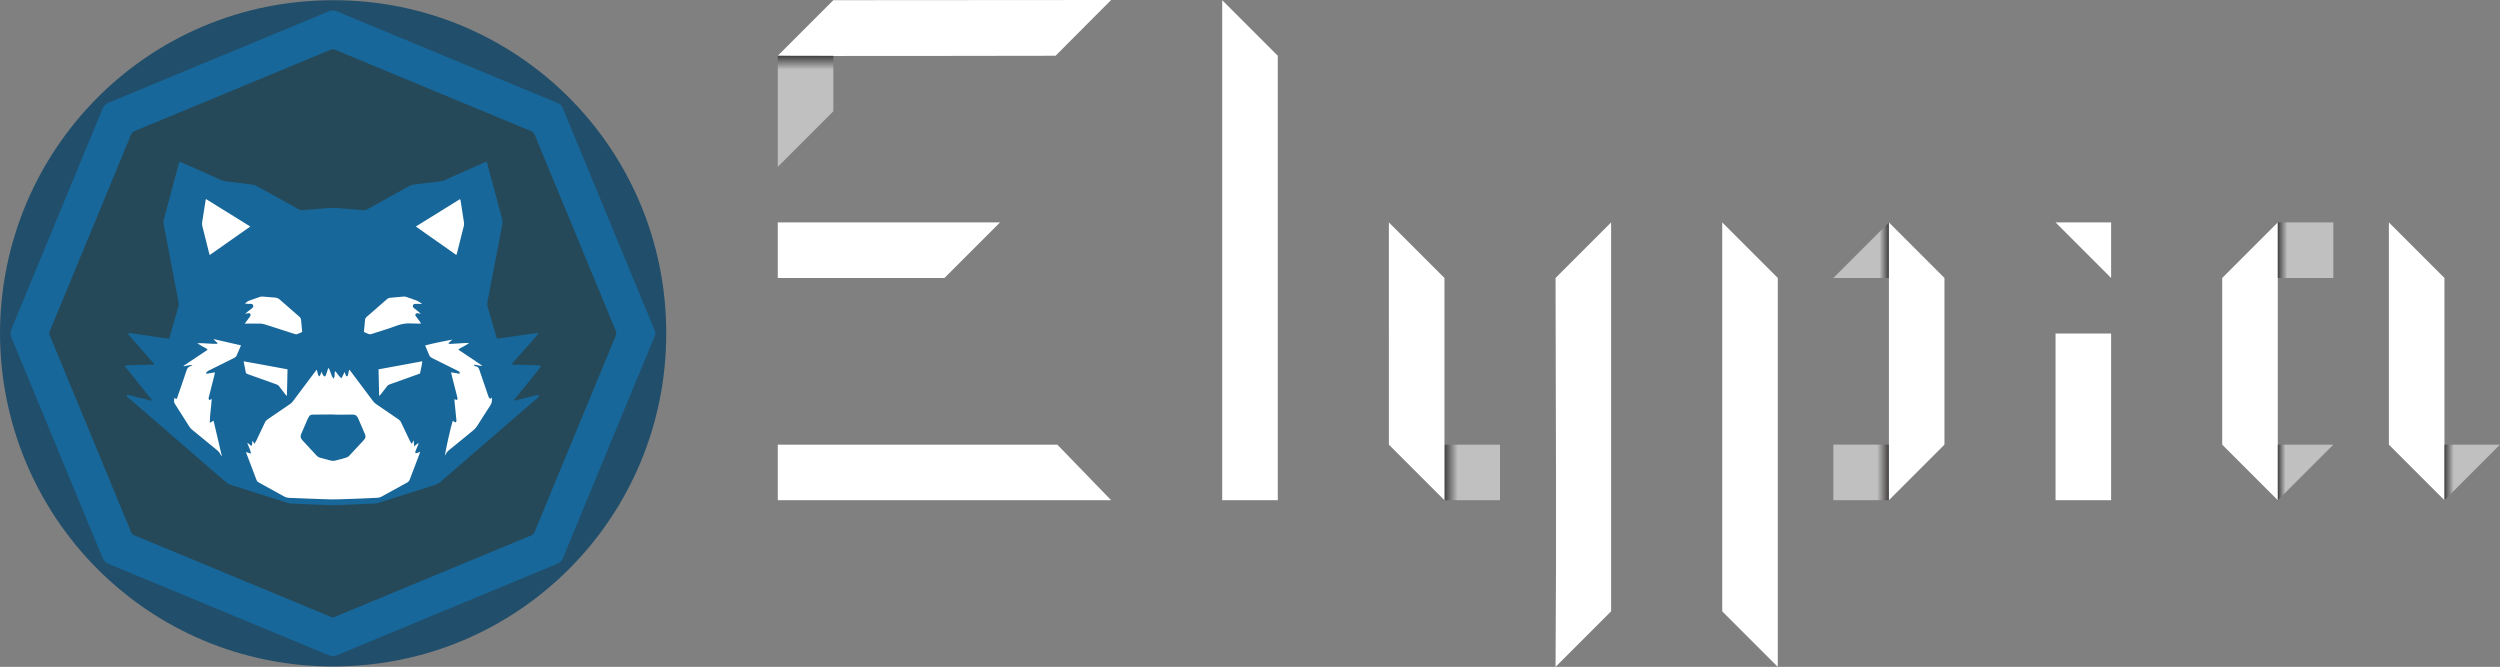 <?xml version="1.0" encoding="UTF-8" standalone="no"?>
<!-- Created with Inkscape (http://www.inkscape.org/) -->

<svg
   xmlns:dc="http://purl.org/dc/elements/1.1/"
   xmlns:cc="http://creativecommons.org/ns#"
   xmlns:rdf="http://www.w3.org/1999/02/22-rdf-syntax-ns#"
   xmlns:svg="http://www.w3.org/2000/svg"
   xmlns="http://www.w3.org/2000/svg"
   xmlns:sodipodi="http://sodipodi.sourceforge.net/DTD/sodipodi-0.dtd"
   xmlns:inkscape="http://www.inkscape.org/namespaces/inkscape"
   width="399.6mm"
   height="106.591mm"
   inkscape:version="0.92.3 (2405546, 2018-03-11)"
   sodipodi:docname="elypia_logo_text.svg"
   version="1.1"
   viewBox="0 0 399.6 106.591"
   id="svg11889"
   inkscape:export-filename="/home/seth/Desktop/git/Elypia/elypian-font/assets/elypia_logo_text.png"
   inkscape:export-xdpi="384"
   inkscape:export-ydpi="384">
  <rect x="0" y="0" width="399.6" height="106.591" fill="#808080" stroke="none"/>
  <defs
     id="defs11816">
    <linearGradient
       id="linearGradient6004"
       x1="241.28"
       x2="239.76"
       y1="225.96"
       y2="225.96"
       gradientUnits="userSpaceOnUse"
       inkscape:collect="always">
      <stop
         stop-color="#fff"
         offset="0"
         id="stop11781" />
      <stop
         stop-opacity=".978"
         offset="1"
         id="stop11783" />
    </linearGradient>
    <linearGradient
       id="linearGradient6018"
       x1="240.984"
       x2="239.76"
       y1="270.36"
       y2="270.36"
       gradientTransform="translate(124.32,4.8179687e-6)"
       gradientUnits="userSpaceOnUse"
       inkscape:collect="always">
      <stop
         stop-color="#fff"
         offset="0"
         id="stop11786" />
      <stop
         offset="1"
         id="stop11788" />
    </linearGradient>
    <linearGradient
       id="linearGradient6026"
       x1="267.897"
       x2="266.4"
       y1="270.36"
       y2="270.36"
       gradientUnits="userSpaceOnUse"
       inkscape:collect="always">
      <stop
         stop-color="#fff"
         offset="0"
         id="stop11791" />
      <stop
         offset="1"
         id="stop11793" />
    </linearGradient>
    <linearGradient
       id="linearGradient6034"
       x1="176.11"
       x2="177.6"
       y1="225.96"
       y2="225.96"
       gradientTransform="translate(124.32,4.8179687e-6)"
       gradientUnits="userSpaceOnUse"
       inkscape:collect="always">
      <stop
         stop-color="#fff"
         offset="0"
         id="stop11796" />
      <stop
         offset="1"
         id="stop11798" />
    </linearGradient>
    <linearGradient
       id="linearGradient6042"
       x1="175.748"
       x2="177.6"
       y1="270.36"
       y2="270.36"
       gradientUnits="userSpaceOnUse"
       inkscape:collect="always">
      <stop
         stop-color="#fff"
         offset="0"
         id="stop11801" />
      <stop
         stop-color="#080000"
         offset="1"
         id="stop11803" />
    </linearGradient>
    <linearGradient
       id="linearGradient6050"
       x1="108.693"
       x2="106.56"
       y1="270.36"
       y2="270.36"
       gradientTransform="translate(124.32,4.8179687e-6)"
       gradientUnits="userSpaceOnUse"
       inkscape:collect="always">
      <stop
         stop-color="#fff"
         offset="0"
         id="stop11806" />
      <stop
         offset="1"
         id="stop11808" />
    </linearGradient>
    <linearGradient
       id="linearGradient6058"
       x1="-1.3419588e-16"
       x2="0"
       y1="201.512"
       y2="199.32"
       gradientUnits="userSpaceOnUse"
       inkscape:collect="always">
      <stop
         stop-color="#fff"
         offset="0"
         id="stop11811" />
      <stop
         stop-color="#030000"
         offset="1"
         id="stop11813" />
    </linearGradient>
  </defs>
  <sodipodi:namedview
     id="base"
     bordercolor="#666666"
     borderopacity="1.0"
     inkscape:current-layer="g11887"
     inkscape:cx="613.45575"
     inkscape:cy="112.40878"
     inkscape:document-units="mm"
     inkscape:pagecheckerboard="true"
     inkscape:pageopacity="0.50196078"
     inkscape:pageshadow="2"
     inkscape:window-height="1043"
     inkscape:window-maximized="1"
     inkscape:window-width="1869"
     inkscape:window-x="1971"
     inkscape:window-y="0"
     inkscape:zoom="0.5"
     pagecolor="#000000"
     showgrid="true"
     units="mm">
    <inkscape:grid
       color="#ff0045"
       opacity=".192"
       empcolor="#3fffff"
       empopacity="0.11"
       empspacing="0"
       enabled="true"
       originx="0"
       spacingx="8.88"
       spacingy="8.88"
       type="xygrid"
       units="mm"
       visible="true"
       id="grid11818" />
  </sodipodi:namedview>
  <g
     transform="translate(0,-190.409)"
     inkscape:groupmode="layer"
     inkscape:label="Layer 1"
     id="g11887">
    <g
       transform="translate(124.32,4.8179687e-6)"
       fill="#fff"
       id="g11831">
      <path
         d="m124.32 234.84 8.88-8.88v62.16l-8.88 8.88c0.155-20.523 0.031-41.482 0-62.16z"
         stroke-width=".072"
         inkscape:connector-curvature="0"
         sodipodi:nodetypes="ccccc"
         id="path11823" />
      <path
         d="m150.96 225.96 8.88 8.88v62.16l-8.88-8.88z"
         stroke-width=".072"
         inkscape:connector-curvature="0"
         sodipodi:nodetypes="ccccc"
         id="path11825" />
      <path
         d="m0 261.48h44.682l8.598 8.88-53.28-1e-5z"
         stroke-width=".072"
         inkscape:connector-curvature="0"
         sodipodi:nodetypes="ccccc"
         id="path11827" />
      <path
         d="m 71.04,190.44 8.88,8.88 3e-6,71.04 h -8.88 z"
         inkscape:connector-curvature="0"
         sodipodi:nodetypes="ccccc"
         id="path11829"
         style="stroke-width:0.07" />
    </g>
    <path
       d="m230.88 261.48 8.88-4.4e-4v8.88l-8.88 1e-5z"
       fill="url(#linearGradient6050)"
       opacity=".5"
       inkscape:connector-curvature="0"
       sodipodi:nodetypes="ccccc"
       id="path11833" />
    <path
       d="m301.925 225.96-1.8e-4 8.88h-8.88z"
       fill="url(#linearGradient6034)"
       opacity=".5"
       stroke-width=".073"
       inkscape:connector-curvature="0"
       sodipodi:nodetypes="cccc"
       id="path11835" />
    <g
       transform="translate(124.32,4.8179687e-6)"
       fill="#fff"
       id="g11851">
      <path
         d="m204.24 243.72h8.88l1.2e-4 26.64h-8.88z"
         stroke-width=".066"
         inkscape:connector-curvature="0"
         id="path11837" />
      <path
         d="m 239.76,225.96 v 44.4 l -8.88,-8.88 0,-26.64 z"
         inkscape:connector-curvature="0"
         sodipodi:nodetypes="ccccc"
         id="path11839"
         style="stroke-width:0.068" />
      <path
         d="m 257.52,225.96 8.88,8.88 2.4e-4,35.52 c 0,0 -8.88,-8.88 -8.88,-8.88 z"
         inkscape:connector-curvature="0"
         sodipodi:nodetypes="ccccc"
         id="path11841"
         style="stroke-width:0.068" />
      <path
         d="m 0,225.96 h 35.52 l -8.88,8.88 H 0 Z"
         stroke-width=".072"
         inkscape:connector-curvature="0"
         sodipodi:nodetypes="ccccc"
         id="path11843" />
      <path
         d="m204.24 225.96 8.88 3.7e-4v8.88z"
         stroke-width=".073"
         inkscape:connector-curvature="0"
         id="path11845" />
      <path
         d="m 8.88,190.44 44.4,-0.031 -8.88,8.911 c 0,0 -44.4,0.085 -44.4,-1e-5 z"
         inkscape:connector-curvature="0"
         sodipodi:nodetypes="ccccc"
         id="path11847"
         style="stroke-width:0.072" />
      <path
         d="m 97.679,225.96 8.881,8.88 1e-5,35.52 -8.88,-8.88 z"
         inkscape:connector-curvature="0"
         sodipodi:nodetypes="ccccc"
         id="path11849"
         style="stroke-width:0.068" />
    </g>
    <g
       transform="translate(124.32,4.8179687e-6)"
       id="g11863">
      <g
         stroke-width=".073"
         id="g11859">
        <path
           d="m177.601 270.36h-8.88v-8.88h8.88z"
           fill="url(#linearGradient6042)"
           opacity=".5"
           inkscape:connector-curvature="0"
           sodipodi:nodetypes="ccccc"
           id="path11853" />
        <path
           d="m266.4 261.48h8.88l-8.88 8.88z"
           fill="url(#linearGradient6026)"
           opacity=".5"
           inkscape:connector-curvature="0"
           sodipodi:nodetypes="cccc"
           id="path11855" />
        <path
           d="m239.76 225.96 8.879-2.9e-4 4.5e-4 8.88h-8.88z"
           fill="url(#linearGradient6004)"
           opacity=".5"
           inkscape:connector-curvature="0"
           sodipodi:nodetypes="ccccc"
           id="path11857" />
      </g>
      <path
         d="m8.88 199.32 4.268e-4 8.88-8.88 8.88v-17.76z"
         fill="url(#linearGradient6058)"
         opacity=".5"
         inkscape:connector-curvature="0"
         sodipodi:nodetypes="ccccc"
         id="path11861" />
    </g>
    <path
       d="m 301.925,225.96 8.875,8.88 v 26.64 l -8.875,8.88 z"
       inkscape:connector-curvature="0"
       sodipodi:nodetypes="ccccc"
       id="path11865"
       style="fill:#ffffff;stroke-width:0.068" />
    <path
       d="m364.084 261.48h8.88l-8.88 8.88s-1.5e-4 -8.88 0-8.88z"
       fill="url(#linearGradient6018)"
       opacity=".5"
       stroke-width=".073"
       inkscape:connector-curvature="0"
       sodipodi:nodetypes="cccc"
       id="path11867" />
    <g
       transform="matrix(.052 0 0 .052 0 190.437)"
       enable-background="new"
       id="g11885">
      <ellipse
         cx="1017.083"
         cy="1024.781"
         rx="897.426"
         ry="891.29"
         fill="#254958"
         stroke-width="1.037"
         id="ellipse11869" />
      <path
         d="m138.97 1024.306c0.888-488.561 393.39-884.831 884.458-885.285 488.375-0.455 885.405 392.217 885.578 884.725 0.174 492.134-396.243 885.418-885.018 885.284-491.121-0.129-883.805-396.177-885.018-884.725m-138.97-0.223c1.275 563.666 453.415 1023.894 1024.174 1023.921 568.306 0.025 1023.801-457.362 1023.774-1024.028-0.025-566.546-455.402-1024.014-1023.868-1023.921-571.092 0.09-1022.881 460.655-1024.081 1024.028"
         fill="#214e6a"
         stroke-width="1.333"
         inkscape:connector-curvature="0"
         id="path11871" />
      <path
         d="m590.252 589.503 596.585 119.066 283.26-146.636 12.533 512.614 65.173 214.315-327.125 228.101-86.481 25.067-240.634-1.253-221.834-90.24-189.249-187.995 116.56-448.695z"
         fill="#fff"
         stroke="#000"
         stroke-width="1px"
         inkscape:connector-curvature="0"
         id="path11873" />
      <g
         transform="matrix(1.333,0,0,-1.333,0,2048)"
         fill="#17679a"
         id="g11883">
        <path
           d="m561.81 703.64c1.796-9.174 3.437-17.334 4.969-25.515 0.442-2.359 2.047-3.165 4.027-3.873 22.356-7.991 44.679-16.077 67.07-23.968 2.412-0.851 4.139-1.994 5.633-4.024 4.259-5.787 8.689-11.45 13.086-17.135 1.266-1.637 2.647-3.183 3.975-4.772 0.37 0.144 0.741 0.287 1.111 0.431 0.452 20.027 0.905 40.055 1.363 60.344-33.954 6.232-67.176 12.539-101.24 18.513m312.49-78.841c0.408-0.146 0.816-0.291 1.224-0.436 1.247 1.515 2.535 2.998 3.732 4.551 4.511 5.855 8.913 11.795 13.537 17.559 1.169 1.457 2.839 2.842 4.567 3.472 18.002 6.561 36.065 12.956 54.107 19.407 5.626 2.013 11.242 4.053 17.024 6.139 1.918 9.233 4.19 18.204 5.308 28.212-34.126-6.283-67.389-12.408-100.89-18.577 0.476-20.574 0.936-40.45 1.395-60.327m-35.147 146.43c3.148-1.35 5.989-2.323 8.584-3.744 3.422-1.872 6.61-1.793 10.28-0.551 13.818 4.676 27.73 9.072 41.613 13.553 10.459 3.376 20.722 8.034 31.449 9.71 10.737 1.678 21.941 0.363 32.94 0.358 0.6-6e-4 1.202-0.04 1.799-3e-3 1.501 0.092 3 0.217 5.207 0.382-1.005 1.559-1.574 2.556-2.253 3.474-3.21 4.342-6.478 8.641-9.666 12.999-1.397 1.909-2.191 4.337-0.251 5.963 1.26 1.056 3.626 1.26 5.422 1.086 2.084-0.203 4.089-1.239 6.128-1.913-2.124 2.897-4.732 4.978-7.348 7.048-2.979 2.359-5.994 4.674-8.937 7.075-1.869 1.523-2.604 3.549-1.927 5.9 0.717 2.488 2.705 3.322 5.061 3.448 1.596 0.086 3.2 0.038 4.799 0.04 3.068 4e-3 6.135 2e-3 9.203 2e-3 2.913-0.286 1.113 0.915 0.322 1.405-3.344 2.01-6.492 4.515-10.072 5.927-8.174 3.223-16.543 5.96-24.873 8.773-1.66 0.561-3.527 0.936-5.253 0.801-10.764-0.838-21.523-1.751-32.258-2.881-2.042-0.215-4.361-1.056-5.893-2.373-16.224-13.957-32.344-28.035-48.389-42.198-1.376-1.214-2.672-3.191-2.877-4.946-1.111-9.516-1.867-19.075-2.811-29.335m-273.8 20.681c-1.723-1.755-1.723-1.155 0.535-1.354 1.93 0 3.861-8e-3 5.792 1e-3 9.198 0.049 18.398 0.254 27.592 0.079 3.53-0.067 7.188-0.543 10.543-1.607 22.848-7.25 45.623-14.73 68.45-22.051 2.014-0.646 4.446-1.403 6.303-0.842 4.134 1.248 8.025 3.298 12.294 5.141-0.918 9.383-1.944 18.304-2.589 27.253-0.25 3.466-1.532 5.844-4.153 8.098-15.161 13.034-30.265 26.14-45.186 39.447-3.211 2.864-6.623 4.145-10.722 4.466-9.564 0.748-19.114 1.688-28.682 2.358-2.122 0.149-4.411-0.161-6.433-0.833-8.153-2.705-16.253-5.574-24.326-8.508-3.861-1.403-7.076-3.844-9.992-6.919 4.555-0.58 8.896-0.562 13.236-0.588 2.542-0.014 4.836-0.594 5.728-3.366 0.846-2.627-0.175-4.699-2.228-6.327-4.072-3.23-8.186-6.409-12.249-9.651-1.388-1.107-2.674-2.342-4.006-3.518 2.798 0.091 5.005 1.199 7.308 1.456 1.548 0.173 3.855-0.388 4.676-1.482 0.812-1.081 0.546-3.352 0.083-4.899-0.434-1.451-1.721-2.657-2.676-3.938-3.088-4.146-6.196-8.278-9.297-12.415m393.49 222.51c31.428-22.078 62.271-43.745 93.381-65.599 0.624 1.528 1.112 2.408 1.35 3.352 5.432 21.503 10.873 43.004 16.189 64.534 0.506 2.05 0.528 4.35 0.214 6.45-2.505 16.801-5.131 33.584-7.775 50.365-0.201 1.269-0.817 2.473-1.393 4.151-34.011-21.099-67.608-41.94-101.97-63.254m-475.24-65.729c31.314 22 62.108 43.634 93.566 65.735-34.566 21.435-68.28 42.342-102.35 63.473-0.377-1.624-0.598-2.372-0.72-3.135-2.715-16.968-5.511-33.925-8.034-50.922-0.424-2.862-0.08-6.001 0.615-8.839 4.889-19.987 9.956-39.932 14.99-59.883 0.474-1.877 1.113-3.712 1.938-6.428m559.59-194.96c-21.179-3.898-41.96-8.141-62.845-13.506 3.311-7.83 6.387-14.769 9.168-21.823 1.328-3.368 3.37-5.523 6.678-7.139 19.038-9.303 37.966-18.83 56.93-28.285 1.43-0.713 2.898-1.37 4.253-2.208 2.137-1.322 5.626-6.455 0.637-5.523-5.781 0.929-11.55 1.855-17.865 2.869 0.566-2.587 0.897-4.329 1.331-6.047 4.259-16.856 8.525-33.712 12.821-50.558 0.645-2.527 1.73-5.051-1.319-7.25-1.508 0.634-3.13 1.317-5.15 2.167 0.109-2.199 0.12-3.795 0.277-5.376 1.352-13.527 2.751-27.049 4.086-40.578 0.262-2.649 1.305-5.526-1.681-7.947-2.209 1.296-4.358 2.556-6.547 3.841-3.376-8.988-18.472-75.543-17.949-80.807 3.719 10.469 12.097 15.259 19.258 21.176 15.416 12.74 31.029 25.244 46.382 38.061 3.308 2.762 6.319 6.134 8.666 9.746 10.24 15.76 19.9 31.903 30.379 47.499 4.043 6.017 4.125 11.879 3.287 18.307-1.397-1.343-2.603-2.503-3.809-3.662-1.121 1.478-2.329 2.9-3.329 4.456-0.524 0.816-0.683 1.868-1.007 2.813-6.416 18.716-12.989 37.381-19.161 56.178-2.032 6.186-2.867 10.988-10.67 12.188-1.215 0.425-2.401 0-3.131 3.218 6.469 0.651 12.558-3.186 19.448-2.098-18.197 12.155-36.395 24.31-55.252 36.905 3.242 3.742 7.889 5.117 11.772 7.513 4.16 2.566 8.468 4.887 12.713 7.315-2.898 0.978-5.413 0.843-7.925 0.688-11.576-0.717-23.15-1.468-34.73-2.121-1.405-0.079-2.839 0.363-4.26 0.562-0.165 0.463-0.328 0.926-0.492 1.389 3.011 2.679 6.023 5.359 9.034 8.038m-599.33-59.149c-2.086-1.661-2.489-1.312-4.487-2.262-4.605-1.451-7.422-4.35-8.965-9.028-6.695-20.302-13.785-40.473-20.736-60.691-0.454-1.322-0.806-2.703-1.442-3.934-1.387-2.684-2.533-2.654-4.71-4e-3 -0.346 0.421-0.633 0.89-1.044 1.474-1.991-10.148-1.996-10.151 3.051-18.131 10.259-16.22 20.462-32.476 30.849-48.613 1.801-2.799 4.107-5.435 6.668-7.554 17.562-14.532 35.221-28.949 52.927-43.305 5.301-4.298 10.684-8.422 13.266-15.088 0.253-0.655 0.981-1.127 2.398-2.682-6.546 27.996-12.798 54.737-19.136 81.844-2.93-1.612-5.197-2.858-8.767-4.822 0.244 19.356 3.493 37.009 4.49 55.104-1.95-1.01-3.618-1.873-5.289-2.738-3.138 2.814-1.655 5.784-0.957 8.563 4.282 17.052 8.648 34.084 12.955 51.129 0.31 1.226 0.381 2.511 0.616 4.134-1.755-0.158-2.938-0.176-4.087-0.383-3.735-0.673-7.438-1.579-11.197-2.027-1.059-0.126-5.236-0.876-5.478-0.055-0.279 0.947 2.84 4.289 3.714 5.095 1.133 1.045 2.756 1.57 4.185 2.282 19.139 9.54 38.304 19.029 57.389 28.676 1.999 1.01 4.247 2.611 5.15 4.52 3.663 7.743 6.847 15.712 10.524 24.341-21.162 4.837-41.86 9.567-63.076 14.417 2.13-4.66 7.575-5.454 9.103-10.899-16.034-0.55-31.417 2.119-46.954 1.511 4.027-2.899 8.266-5.083 12.302-7.595 3.883-2.416 8.596-3.718 11.777-7.556-18.885-12.598-37.178-24.801-55.471-37.004 0.197-0.402 0.396-0.804 0.593-1.205 3.274 0.724 6.517 1.745 9.831 2.09 3.265 0.34 6.119 1.134 10.005 0.394m123.58-199.93c0.532-2.007 0.759-3.325 1.225-4.551 7.589-19.989 15.264-39.947 22.762-59.97 1.076-2.875 2.873-4.533 5.449-5.941 19.291-10.551 38.58-21.111 57.742-31.894 4.355-2.45 8.757-3.455 13.669-3.611 18.786-0.6 37.561-1.519 56.346-2.139 17.583-0.581 35.189-1.624 52.758-1.236 30.981 0.681 61.944 2.238 92.906 3.613 3.065 0.137 6.369 1.015 9.063 2.471 19.868 10.746 39.584 21.773 59.416 32.584 2.984 1.627 4.873 3.677 6.081 6.905 7.354 19.651 14.904 39.228 22.368 58.838 0.541 1.421 0.927 2.902 1.763 5.557-2.927-1.364-4.771-2.459-6.763-3.07-1.348-0.413-2.905-0.145-4.368-0.182 0 1.31-0.315 2.724 0.072 3.909 0.864 2.651 2.092 5.183 3.149 7.773 1.557 3.82 3.092 7.648 4.637 11.472-2.191-0.708-3.592-1.99-5.06-3.191-1.426-1.167-2.919-2.251-5.589-4.294-0.453 5.452-0.778 9.361-1.157 13.911-1.555-2.832-2.724-4.964-4.574-8.335-1.78 2.937-3.006 4.632-3.9 6.488-6.936 14.405-13.843 28.827-20.669 43.286-1.228 2.601-2.792 4.646-5.237 6.297-17.399 11.746-34.752 23.562-52.01 35.515-2.723 1.886-5.261 4.295-7.256 6.937-16.987 22.502-33.823 45.116-50.722 67.684-1.115 1.489-2.367 2.874-4.254 5.151-0.917-4.066-1.597-6.936-2.205-9.819-0.421-1.995-0.582-4.697-2.983-5.897-3.001 0.6-3 3.691-3.717 5.414-0.558 1.339-1.029 2.714-1.756 4.651-2.565-5.18-4.745-9.581-7.134-14.405-6.671 4.474-9.224 11.687-15.063 16.617-1.496-5.868 0.179-11.659-2.429-16.593-0.512-1.086-1.387-0.166-1.54 0.023-5.581 6.897-6.032 16.135-10.73 24-0.605-1.013-1.124-1.611-1.351-2.305-1.556-4.747-2.952-9.549-4.624-14.252-0.485-1.364-1.7-2.469-2.58-3.692-1.358 1.005-3.128 1.744-3.983 3.073-1.466 2.278-2.361 4.923-3.91 8.324-0.847-2.76-1.167-4.563-1.954-6.131-0.645-1.285-1.652-3.523-2.853-4.724-2.401 1.801-2.886 2.972-3.304 4.904-0.705 3.256-1.558 6.481-2.601 10.752-1.907-2.358-3.294-3.964-4.563-5.658-16.774-22.411-33.508-44.853-50.333-67.226-1.648-2.192-3.586-4.343-5.821-5.889-17.433-12.051-34.937-24-52.512-35.844-2.94-1.981-4.971-4.327-6.47-7.545-6.669-14.311-13.523-28.537-20.378-42.76-0.888-1.843-2.176-3.494-3.885-6.19-1.768 3.01-2.903 4.943-4.116 7.009-2-3.653 0.609-8.171-2.842-11.942-3.004 2.436-5.819 4.719-9.175 7.44 1.624-8.875 7.815-15.664 7.921-25.384-4.104 1.525-7.139 2.653-10.957 4.071m578.56 261.12c31.702 4.163 63.079 9.439 94.608 13.514 0.283-0.464 0.567-0.929 0.85-1.393-1.046-1.494-1.96-3.103-3.156-4.465-18.094-20.587-36.228-41.139-54.339-61.71-1.268-1.44-2.433-2.971-4.25-5.202 2.454-0.216 3.952-0.427 5.455-0.466 18.399-0.491 36.798-0.93 55.196-1.463 2.278-0.065 4.544-0.602 7.622-1.034-2.622-6.071-6.91-9.784-10.205-14.155-3.371-4.47-7.003-8.743-10.52-13.103-3.517-4.359-7.034-8.719-10.55-13.08-3.515-4.361-7.027-8.725-10.542-13.085-3.516-4.361-7.037-8.717-10.548-13.082-3.491-4.339-6.972-8.685-11.237-14.001 2.539 0.328 3.988 0.378 5.367 0.713 14.762 3.589 29.512 7.224 44.266 10.845 1.942 0.477 3.866 1.122 5.837 1.34 1.037 0.114 2.159-0.529 3.242-0.831-0.343-1.214-0.369-2.689-1.101-3.587-1.248-1.528-2.934-2.699-4.448-4.007-73.557-63.584-147.15-127.13-220.6-190.84-4.667-4.047-9.573-6.744-15.412-8.584-43.085-13.584-86.093-27.412-129.16-41.071-2.801-0.888-5.832-1.298-8.78-1.431-25.779-1.157-51.576-1.951-77.341-3.353-22.046-1.199-43.988 0.708-65.971 1.358-16.195 0.479-32.382 1.259-48.568 2.01-2.553 0.118-5.179 0.474-7.605 1.243-44.208 14.019-88.374 28.167-132.6 42.125-4.546 1.435-8.068 3.93-11.581 6.988-26.86 23.381-53.844 46.619-80.786 69.905-47.527 41.077-95.058 82.151-142.55 123.27-1.7 1.472-4.961 2.749-3.725 5.46 1.52 3.332 4.638 0.973 6.897 0.44 15.37-3.623 30.695-7.438 46.042-11.163 1.455-0.354 2.958-0.51 5.853-0.995-21.644 27.265-42.927 53.065-63.681 79.275 0.241 0.498 0.483 0.995 0.724 1.492 2.441 0.328 4.874 0.878 7.323 0.95 18.197 0.532 36.397 0.966 54.596 1.446 1.527 0.04 3.051 0.203 5.604 0.38-1.725 2.172-2.842 3.713-4.093 5.135-17.974 20.426-35.975 40.828-53.937 61.265-1.347 1.533-2.444 3.284-3.293 5.536 8.249 0.614 15.926-1.354 23.687-2.336 7.933-1.004 15.835-2.254 23.75-3.401 7.717-1.119 15.434-2.235 23.149-3.368 7.897-1.161 15.792-2.343 24.053-3.57 0.67 1.625 1.39 2.995 1.813 4.452 6.8 23.42 13.628 46.832 20.24 70.306 0.772 2.741 0.863 5.937 0.332 8.744-11.456 60.497-23.037 120.97-34.634 181.44-0.615 3.209-0.536 6.221 0.33 9.432 11.647 43.235 23.175 86.502 34.75 129.76 0.347 1.296 0.87 2.545 1.46 4.247 1.753-0.622 3.233-1.037 4.623-1.657 30.5-13.589 60.969-27.25 91.511-40.742 3.416-1.509 7.18-2.56 10.884-3.03 21.224-2.694 42.487-5.083 63.712-7.773 2.46-0.311 4.889-1.624 7.122-2.853 32.054-17.659 64.097-35.341 96.068-53.152 3.659-2.038 7.189-2.936 11.385-2.568 18.527 1.628 37.103 2.749 55.607 4.591 13.877 1.382 27.565-0.355 41.312-1.297 13.567-0.93 27.125-2.031 40.665-3.284 4.183-0.387 7.73 0.466 11.399 2.511 31.793 17.718 63.689 35.253 95.497 52.945 3.572 1.988 7.168 3.106 11.252 3.566 20.863 2.351 41.703 4.907 62.529 7.574 2.91 0.373 5.802 1.508 8.513 2.712 30.7 13.633 61.362 27.349 92.037 41.037 1.077 0.48 2.177 0.909 3.582 1.493 0.699-1.132 1.547-1.999 1.82-3.02 11.574-43.251 23.058-86.527 34.691-129.76 1.069-3.975 1.212-7.677 0.431-11.72-11.508-59.673-22.877-119.37-34.351-179.05-0.737-3.832-0.677-7.407 0.433-11.196 6.635-22.636 13.09-45.325 19.618-67.992 0.49-1.7 1.089-3.37 1.822-5.622"
           inkscape:connector-curvature="0"
           id="path11875" />
        <path
           d="m768.76 580.69c14.598 0 29.206-0.333 43.789 0.144 7.012 0.229 10.831-2.951 13.362-8.749 3.278-7.511 6.477-15.056 9.706-22.588 2.047-4.777 4.044-9.576 6.141-14.331 1.999-4.532 1.307-8.686-1.951-12.239-11.489-12.531-22.991-25.055-34.724-37.356-1.948-2.042-4.925-3.461-7.691-4.299-8.411-2.547-16.912-4.835-25.465-6.856-2.596-0.613-5.594-0.523-8.204 0.098-8.356 1.989-16.603 4.428-24.92 6.589-3.608 0.938-6.554 2.746-9.078 5.49-10.831 11.779-21.704 23.518-32.619 35.218-3.96 4.245-5.016 8.724-2.556 14.234 5.134 11.498 9.943 23.14 14.953 34.694 0.787 1.816 1.909 3.488 2.901 5.214 1.99 3.461 4.949 4.792 8.968 4.776 12.6-0.048 25.201 0.162 37.802 0.259 3.196 0.025 6.392 4e-3 9.588 4e-3v-0.303"
           inkscape:connector-curvature="0"
           id="path11877" />
        <g
           transform="matrix(.618 0 0 .619 767.36 112.63)"
           id="g11881">
          <path
             d="m0 0c2.627 0.986 5.448 1.955 8.199 3.093 44.631 18.456 89.256 36.927 133.88 55.407 199.4 82.589 398.8 165.21 598.26 247.67 6.325 2.615 10.102 6.342 12.723 12.733 25.644 62.561 51.586 125 77.464 187.46 75.089 181.24 150.16 362.49 225.39 543.68 2.623 6.314 2.812 11.66 0.151 18.037-30.649 73.468-61.044 147.04-91.515 220.58-70.505 170.16-141.06 340.3-211.36 510.55-2.821 6.831-6.888 10.536-13.518 13.235-37.636 15.319-75.11 31.038-112.65 46.59-206.17 85.407-412.35 170.78-618.46 256.32-6.067 2.518-11.136 2.388-17.116-0.122-43.306-18.169-86.737-36.038-130.12-54.015-200.01-82.871-400-165.79-600.09-248.46-7.415-3.064-11.687-7.368-14.681-14.722-19.717-48.432-39.835-96.701-59.845-145.01-60.415-145.86-120.84-291.72-181.26-437.57-20.395-49.234-40.71-98.502-61.3-147.65-2.494-5.954-2.864-11.075-0.079-17 4.247-9.033 7.758-18.412 11.583-27.644 47.44-114.46 94.901-228.92 142.31-343.39 49.962-120.63 99.917-241.26 149.7-361.96 2.382-5.776 5.904-9.014 11.546-11.278 22.256-8.928 44.367-18.217 66.524-27.394 129.86-53.787 259.71-107.58 389.57-161.38 92.314-38.245 184.62-76.506 276.94-114.75 2.459-1.018 4.965-1.923 7.768-3.004m1204.4 1058.8c-1.987-5.696-3.396-10.477-5.292-15.057-47.378-114.49-94.809-228.96-142.23-343.43-65.9-159.09-131.88-318.16-197.52-477.35-4.678-11.344-11.621-18.397-22.935-23.074-273.34-112.99-546.61-226.17-819.77-339.59-11.71-4.862-21.863-4.639-33.462 0.176-272.87 113.26-545.82 226.32-818.87 339.15-11.67 4.822-18.88 11.955-23.708 23.636-112.97 273.35-226.17 546.6-339.58 819.77-4.719 11.368-4.537 21.246 0.153 32.545 113.52 273.48 226.81 547.06 339.96 820.7 4.386 10.607 11.008 17.287 21.678 21.698 274.26 113.39 548.44 226.96 822.54 340.74 11.142 4.625 20.685 3.641 31.543-0.867 271.94-112.89 543.99-225.52 816.02-338.2 1.539-0.638 3.032-1.419 4.617-1.904 10.693-3.275 16.962-10.465 21.157-20.836 17.108-42.301 34.754-84.385 52.219-126.54 95.739-231.1 191.49-462.19 287.18-693.31 2.515-6.075 4.307-12.449 6.286-18.246"
             fill="#17679a"
             inkscape:connector-curvature="0"
             id="path11879" />
        </g>
      </g>
    </g>
  </g>
</svg>
